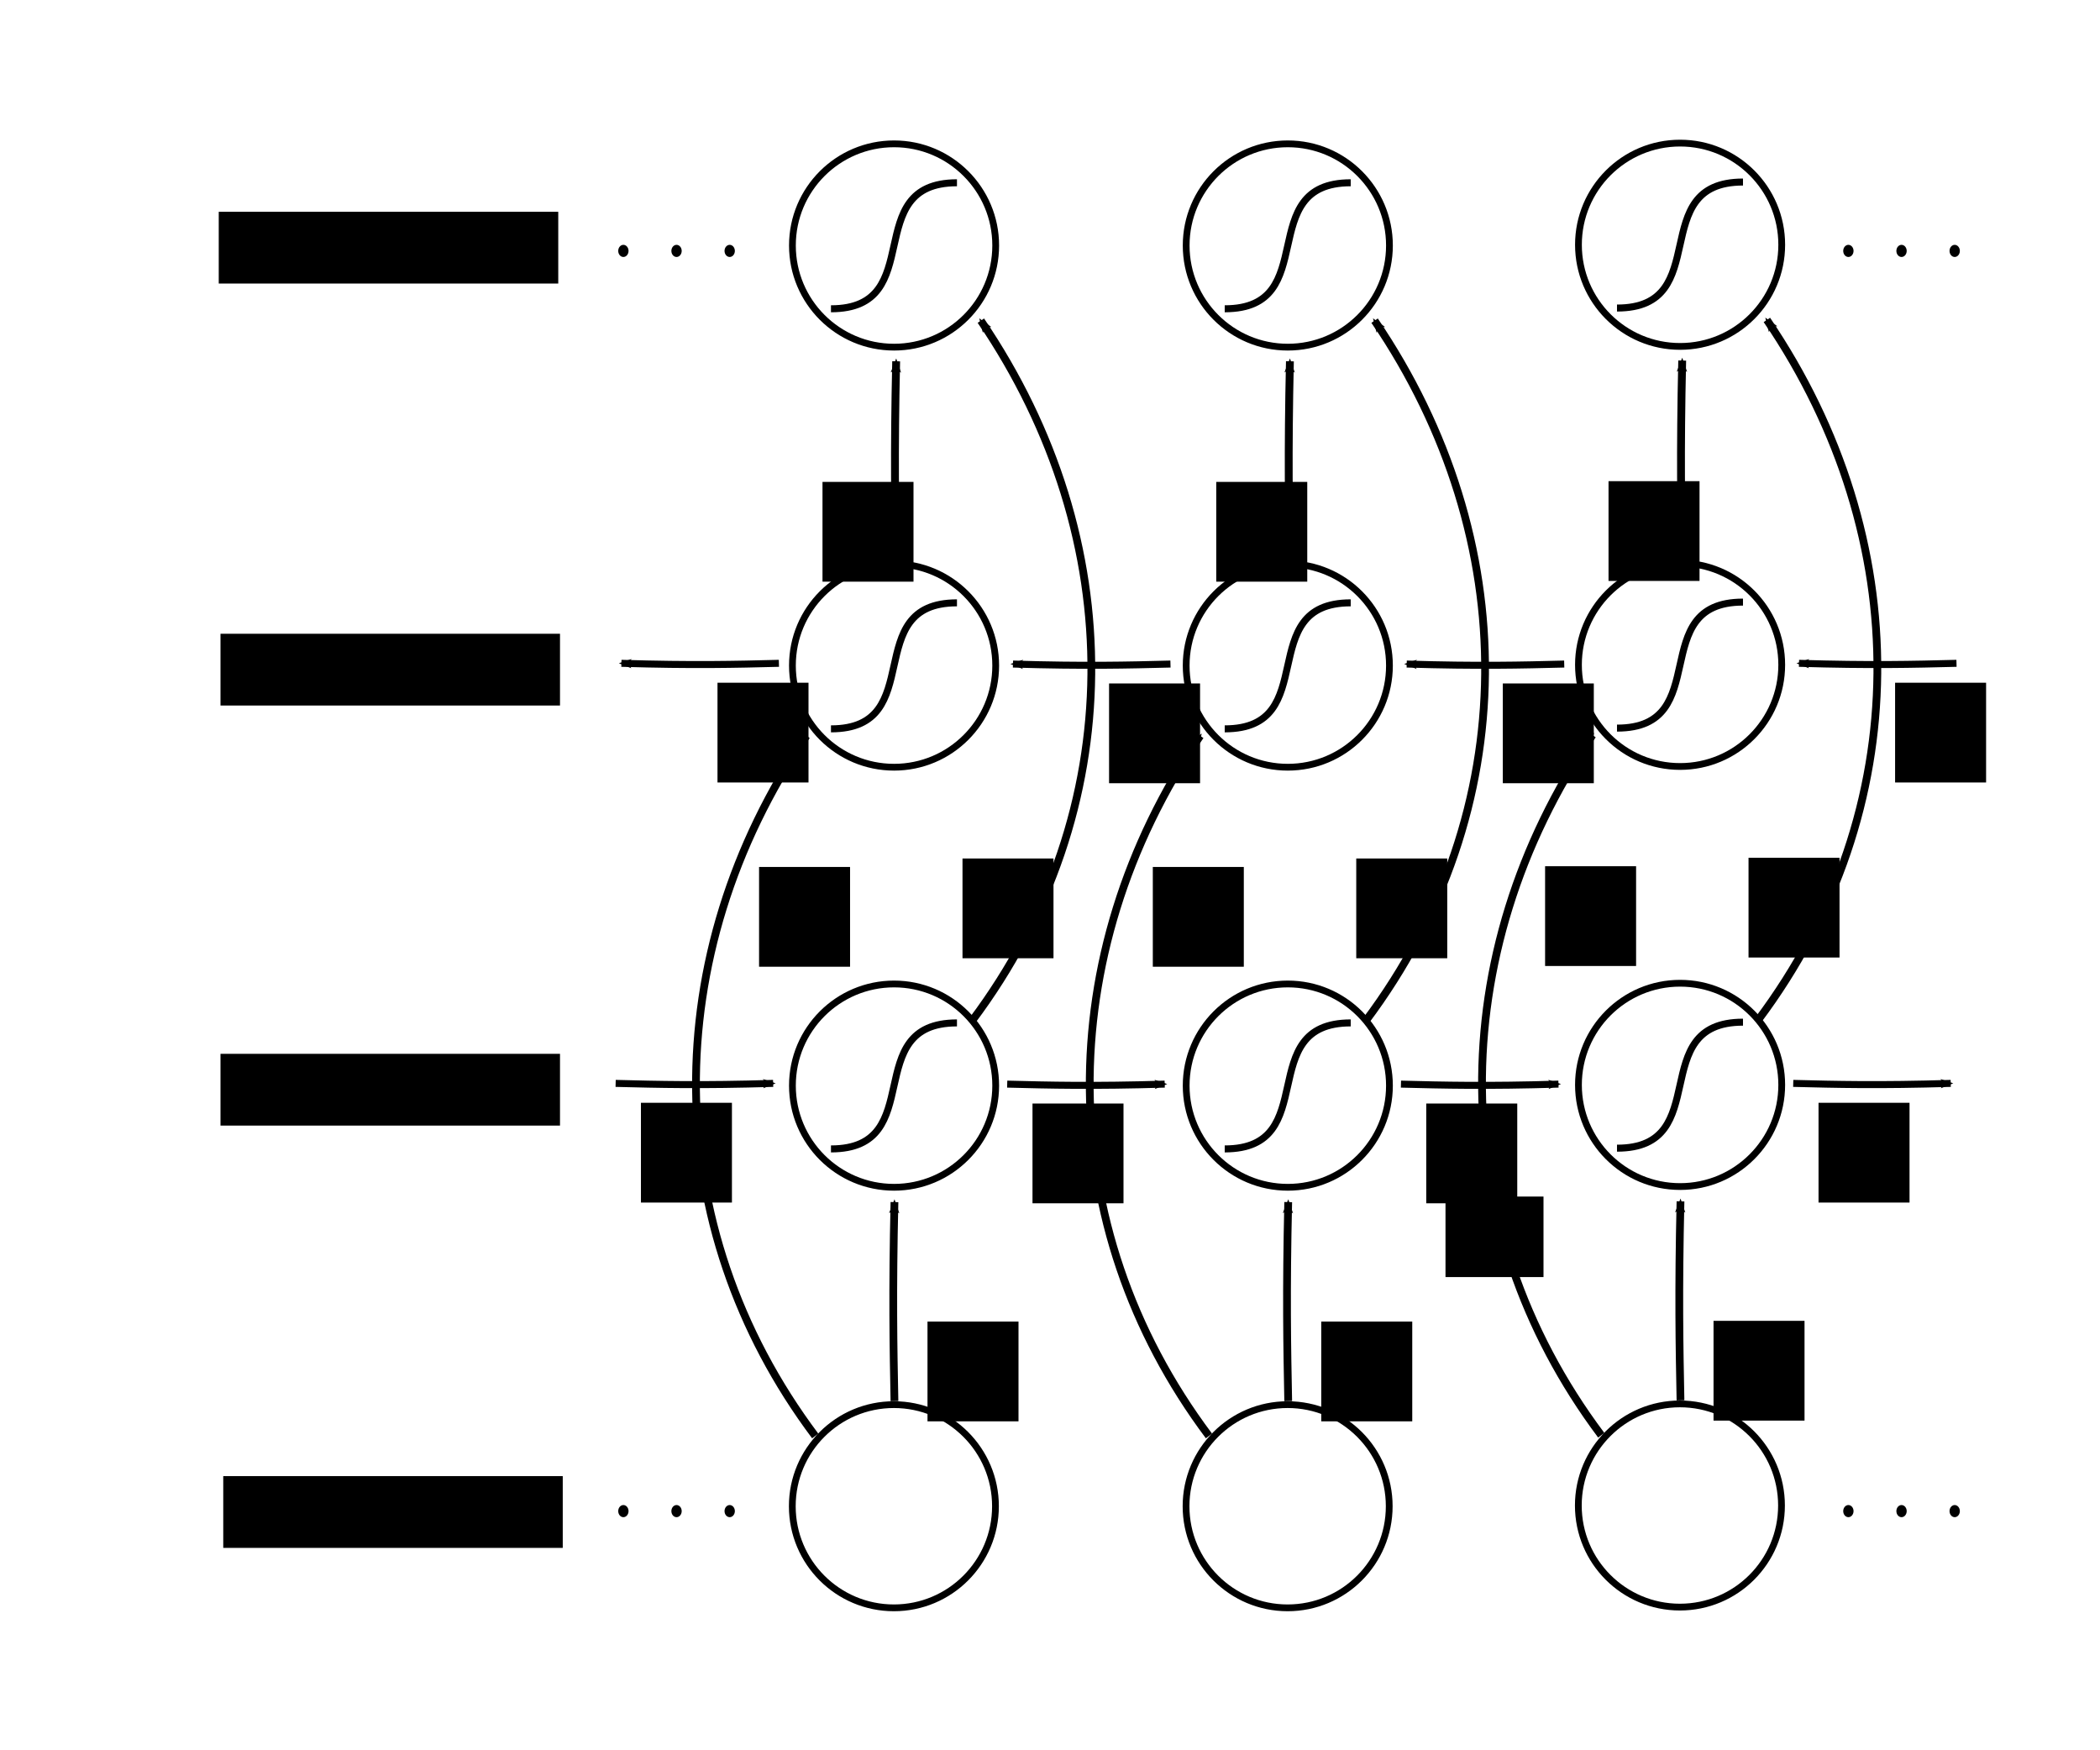 <?xml version="1.0" encoding="UTF-8" standalone="no"?>
<!-- Created with Inkscape (http://www.inkscape.org/) -->

<svg
   xmlns:dc="http://purl.org/dc/elements/1.1/"
   xmlns:cc="http://creativecommons.org/ns#"
   xmlns:rdf="http://www.w3.org/1999/02/22-rdf-syntax-ns#"
   xmlns:svg="http://www.w3.org/2000/svg"
   xmlns="http://www.w3.org/2000/svg"
   xmlns:sodipodi="http://sodipodi.sourceforge.net/DTD/sodipodi-0.dtd"
   xmlns:inkscape="http://www.inkscape.org/namespaces/inkscape"
   width="1200"
   height="1000"
   id="svg8490"
   version="1.1"
   inkscape:version="0.48.4 r9939"
   sodipodi:docname="brnn.svg">
  <defs
     id="defs8492">
    <marker
       style="overflow:visible"
       id="Arrow2Mend"
       refX="0"
       refY="0"
       orient="auto"
       inkscape:stockid="Arrow2Mend">
      <path
         inkscape:connector-curvature="0"
         transform="scale(-0.6,-0.6)"
         d="M 8.719,4.034 -2.207,0.016 8.719,-4.002 c -1.745,2.372 -1.735,5.617 -6e-7,8.035 z"
         style="fill-rule:evenodd;stroke-width:0.625;stroke-linejoin:round"
         id="path4355" />
    </marker>
    <marker
       style="overflow:visible"
       id="Arrow2Mend-2"
       refX="0"
       refY="0"
       orient="auto"
       inkscape:stockid="Arrow2Mend">
      <path
         inkscape:connector-curvature="0"
         transform="scale(-0.6,-0.6)"
         d="M 8.719,4.034 -2.207,0.016 8.719,-4.002 c -1.745,2.372 -1.735,5.617 -6e-7,8.035 z"
         style="fill-rule:evenodd;stroke-width:0.625;stroke-linejoin:round"
         id="path4355-5" />
    </marker>
    <marker
       style="overflow:visible"
       id="Arrow1Mstart"
       refX="0"
       refY="0"
       orient="auto"
       inkscape:stockid="Arrow1Mstart">
      <path
         inkscape:connector-curvature="0"
         transform="matrix(0.4,0,0,0.4,4,0)"
         style="fill-rule:evenodd;stroke:#000000;stroke-width:1pt"
         d="M 0,0 5,-5 -12.5,0 5,5 0,0 z"
         id="path4334" />
    </marker>
    <marker
       style="overflow:visible"
       id="Arrow2Mend-9"
       refX="0"
       refY="0"
       orient="auto"
       inkscape:stockid="Arrow2Mend">
      <path
         inkscape:connector-curvature="0"
         transform="scale(-0.6,-0.6)"
         d="M 8.719,4.034 -2.207,0.016 8.719,-4.002 c -1.745,2.372 -1.735,5.617 -6e-7,8.035 z"
         style="fill-rule:evenodd;stroke-width:0.625;stroke-linejoin:round"
         id="path4355-0" />
    </marker>
    <marker
       style="overflow:visible"
       id="Arrow1Mstart-5"
       refX="0"
       refY="0"
       orient="auto"
       inkscape:stockid="Arrow1Mstart">
      <path
         inkscape:connector-curvature="0"
         transform="matrix(0.4,0,0,0.4,4,0)"
         style="fill-rule:evenodd;stroke:#000000;stroke-width:1pt"
         d="M 0,0 5,-5 -12.5,0 5,5 0,0 z"
         id="path4334-3" />
    </marker>
    <marker
       style="overflow:visible"
       id="Arrow2Mend-3"
       refX="0"
       refY="0"
       orient="auto"
       inkscape:stockid="Arrow2Mend">
      <path
         inkscape:connector-curvature="0"
         transform="scale(-0.6,-0.6)"
         d="M 8.719,4.034 -2.207,0.016 8.719,-4.002 c -1.745,2.372 -1.735,5.617 -6e-7,8.035 z"
         style="fill-rule:evenodd;stroke-width:0.625;stroke-linejoin:round"
         id="path4355-9" />
    </marker>
    <marker
       style="overflow:visible"
       id="Arrow2Mend-24"
       refX="0"
       refY="0"
       orient="auto"
       inkscape:stockid="Arrow2Mend">
      <path
         inkscape:connector-curvature="0"
         transform="scale(-0.6,-0.6)"
         d="M 8.719,4.034 -2.207,0.016 8.719,-4.002 c -1.745,2.372 -1.735,5.617 -6e-7,8.035 z"
         style="fill-rule:evenodd;stroke-width:0.625;stroke-linejoin:round"
         id="path4355-2" />
    </marker>
    <marker
       style="overflow:visible"
       id="Arrow2Mend-94"
       refX="0"
       refY="0"
       orient="auto"
       inkscape:stockid="Arrow2Mend">
      <path
         inkscape:connector-curvature="0"
         transform="scale(-0.6,-0.6)"
         d="M 8.719,4.034 -2.207,0.016 8.719,-4.002 c -1.745,2.372 -1.735,5.617 -6e-7,8.035 z"
         style="fill-rule:evenodd;stroke-width:0.625;stroke-linejoin:round"
         id="path4355-96" />
    </marker>
    <marker
       style="overflow:visible"
       id="Arrow2Mend-6"
       refX="0"
       refY="0"
       orient="auto"
       inkscape:stockid="Arrow2Mend">
      <path
         inkscape:connector-curvature="0"
         transform="scale(-0.6,-0.6)"
         d="M 8.719,4.034 -2.207,0.016 8.719,-4.002 c -1.745,2.372 -1.735,5.617 -6e-7,8.035 z"
         style="fill-rule:evenodd;stroke-width:0.625;stroke-linejoin:round"
         id="path4355-54" />
    </marker>
    <marker
       style="overflow:visible"
       id="Arrow2Mend-1"
       refX="0"
       refY="0"
       orient="auto"
       inkscape:stockid="Arrow2Mend">
      <path
         inkscape:connector-curvature="0"
         transform="scale(-0.6,-0.6)"
         d="M 8.719,4.034 -2.207,0.016 8.719,-4.002 c -1.745,2.372 -1.735,5.617 -6e-7,8.035 z"
         style="fill-rule:evenodd;stroke-width:0.625;stroke-linejoin:round"
         id="path4355-1" />
    </marker>
    <marker
       style="overflow:visible"
       id="Arrow2Mend-5"
       refX="0"
       refY="0"
       orient="auto"
       inkscape:stockid="Arrow2Mend">
      <path
         inkscape:connector-curvature="0"
         transform="scale(-0.6,-0.6)"
         d="M 8.719,4.034 -2.207,0.016 8.719,-4.002 c -1.745,2.372 -1.735,5.617 -6e-7,8.035 z"
         style="fill-rule:evenodd;stroke-width:0.625;stroke-linejoin:round"
         id="path4355-6" />
    </marker>
    <marker
       style="overflow:visible"
       id="Arrow2Mend-65"
       refX="0"
       refY="0"
       orient="auto"
       inkscape:stockid="Arrow2Mend">
      <path
         inkscape:connector-curvature="0"
         transform="scale(-0.6,-0.6)"
         d="M 8.719,4.034 -2.207,0.016 8.719,-4.002 c -1.745,2.372 -1.735,5.617 -6e-7,8.035 z"
         style="fill-rule:evenodd;stroke-width:0.625;stroke-linejoin:round"
         id="path4355-67" />
    </marker>
    <marker
       style="overflow:visible"
       id="Arrow2Mend-19"
       refX="0"
       refY="0"
       orient="auto"
       inkscape:stockid="Arrow2Mend">
      <path
         inkscape:connector-curvature="0"
         transform="scale(-0.6,-0.6)"
         d="M 8.719,4.034 -2.207,0.016 8.719,-4.002 c -1.745,2.372 -1.735,5.617 -6e-7,8.035 z"
         style="fill-rule:evenodd;stroke-width:0.625;stroke-linejoin:round"
         id="path4355-3" />
    </marker>
    <marker
       style="overflow:visible"
       id="Arrow2Mend-54"
       refX="0"
       refY="0"
       orient="auto"
       inkscape:stockid="Arrow2Mend">
      <path
         inkscape:connector-curvature="0"
         transform="scale(-0.6,-0.6)"
         d="M 8.719,4.034 -2.207,0.016 8.719,-4.002 c -1.745,2.372 -1.735,5.617 -6e-7,8.035 z"
         style="fill-rule:evenodd;stroke-width:0.625;stroke-linejoin:round"
         id="path4355-8" />
    </marker>
    <marker
       style="overflow:visible"
       id="Arrow2Mend-37"
       refX="0"
       refY="0"
       orient="auto"
       inkscape:stockid="Arrow2Mend">
      <path
         inkscape:connector-curvature="0"
         transform="scale(-0.6,-0.6)"
         d="M 8.719,4.034 -2.207,0.016 8.719,-4.002 c -1.745,2.372 -1.735,5.617 -6e-7,8.035 z"
         style="fill-rule:evenodd;stroke-width:0.625;stroke-linejoin:round"
         id="path4355-89" />
    </marker>
    <marker
       style="overflow:visible"
       id="Arrow2Mend-99"
       refX="0"
       refY="0"
       orient="auto"
       inkscape:stockid="Arrow2Mend">
      <path
         inkscape:connector-curvature="0"
         transform="scale(-0.6,-0.6)"
         d="M 8.719,4.034 -2.207,0.016 8.719,-4.002 c -1.745,2.372 -1.735,5.617 -6e-7,8.035 z"
         style="fill-rule:evenodd;stroke-width:0.625;stroke-linejoin:round"
         id="path4355-86" />
    </marker>
    <marker
       style="overflow:visible"
       id="marker9473"
       refX="0"
       refY="0"
       orient="auto"
       inkscape:stockid="Arrow2Mend">
      <path
         inkscape:connector-curvature="0"
         transform="scale(-0.6,-0.6)"
         d="M 8.719,4.034 -2.207,0.016 8.719,-4.002 c -1.745,2.372 -1.735,5.617 -6e-7,8.035 z"
         style="fill-rule:evenodd;stroke-width:0.625;stroke-linejoin:round"
         id="path9475" />
    </marker>
    <marker
       style="overflow:visible"
       id="marker9477"
       refX="0"
       refY="0"
       orient="auto"
       inkscape:stockid="Arrow2Mend">
      <path
         inkscape:connector-curvature="0"
         transform="scale(-0.6,-0.6)"
         d="M 8.719,4.034 -2.207,0.016 8.719,-4.002 c -1.745,2.372 -1.735,5.617 -6e-7,8.035 z"
         style="fill-rule:evenodd;stroke-width:0.625;stroke-linejoin:round"
         id="path9479" />
    </marker>
    <marker
       style="overflow:visible"
       id="marker9481"
       refX="0"
       refY="0"
       orient="auto"
       inkscape:stockid="Arrow2Mend">
      <path
         inkscape:connector-curvature="0"
         transform="scale(-0.6,-0.6)"
         d="M 8.719,4.034 -2.207,0.016 8.719,-4.002 c -1.745,2.372 -1.735,5.617 -6e-7,8.035 z"
         style="fill-rule:evenodd;stroke-width:0.625;stroke-linejoin:round"
         id="path9483" />
    </marker>
    <marker
       style="overflow:visible"
       id="marker9485"
       refX="0"
       refY="0"
       orient="auto"
       inkscape:stockid="Arrow2Mend">
      <path
         inkscape:connector-curvature="0"
         transform="scale(-0.6,-0.6)"
         d="M 8.719,4.034 -2.207,0.016 8.719,-4.002 c -1.745,2.372 -1.735,5.617 -6e-7,8.035 z"
         style="fill-rule:evenodd;stroke-width:0.625;stroke-linejoin:round"
         id="path9487" />
    </marker>
    <marker
       style="overflow:visible"
       id="marker9489"
       refX="0"
       refY="0"
       orient="auto"
       inkscape:stockid="Arrow2Mend">
      <path
         inkscape:connector-curvature="0"
         transform="scale(-0.6,-0.6)"
         d="M 8.719,4.034 -2.207,0.016 8.719,-4.002 c -1.745,2.372 -1.735,5.617 -6e-7,8.035 z"
         style="fill-rule:evenodd;stroke-width:0.625;stroke-linejoin:round"
         id="path9491" />
    </marker>
    <marker
       style="overflow:visible"
       id="Arrow2Mend-8"
       refX="0"
       refY="0"
       orient="auto"
       inkscape:stockid="Arrow2Mend">
      <path
         inkscape:connector-curvature="0"
         transform="scale(-0.6,-0.6)"
         d="M 8.719,4.034 -2.207,0.016 8.719,-4.002 c -1.745,2.372 -1.735,5.617 -6e-7,8.035 z"
         style="fill-rule:evenodd;stroke-width:0.625;stroke-linejoin:round"
         id="path4355-23" />
    </marker>
    <marker
       style="overflow:visible"
       id="marker9473-4"
       refX="0"
       refY="0"
       orient="auto"
       inkscape:stockid="Arrow2Mend">
      <path
         inkscape:connector-curvature="0"
         transform="scale(-0.6,-0.6)"
         d="M 8.719,4.034 -2.207,0.016 8.719,-4.002 c -1.745,2.372 -1.735,5.617 -6e-7,8.035 z"
         style="fill-rule:evenodd;stroke-width:0.625;stroke-linejoin:round"
         id="path9475-0" />
    </marker>
    <marker
       style="overflow:visible"
       id="marker9477-1"
       refX="0"
       refY="0"
       orient="auto"
       inkscape:stockid="Arrow2Mend">
      <path
         inkscape:connector-curvature="0"
         transform="scale(-0.6,-0.6)"
         d="M 8.719,4.034 -2.207,0.016 8.719,-4.002 c -1.745,2.372 -1.735,5.617 -6e-7,8.035 z"
         style="fill-rule:evenodd;stroke-width:0.625;stroke-linejoin:round"
         id="path9479-9" />
    </marker>
    <marker
       style="overflow:visible"
       id="marker9481-4"
       refX="0"
       refY="0"
       orient="auto"
       inkscape:stockid="Arrow2Mend">
      <path
         inkscape:connector-curvature="0"
         transform="scale(-0.6,-0.6)"
         d="M 8.719,4.034 -2.207,0.016 8.719,-4.002 c -1.745,2.372 -1.735,5.617 -6e-7,8.035 z"
         style="fill-rule:evenodd;stroke-width:0.625;stroke-linejoin:round"
         id="path9483-4" />
    </marker>
    <marker
       style="overflow:visible"
       id="marker9485-8"
       refX="0"
       refY="0"
       orient="auto"
       inkscape:stockid="Arrow2Mend">
      <path
         inkscape:connector-curvature="0"
         transform="scale(-0.6,-0.6)"
         d="M 8.719,4.034 -2.207,0.016 8.719,-4.002 c -1.745,2.372 -1.735,5.617 -6e-7,8.035 z"
         style="fill-rule:evenodd;stroke-width:0.625;stroke-linejoin:round"
         id="path9487-5" />
    </marker>
    <marker
       style="overflow:visible"
       id="marker9489-5"
       refX="0"
       refY="0"
       orient="auto"
       inkscape:stockid="Arrow2Mend">
      <path
         inkscape:connector-curvature="0"
         transform="scale(-0.6,-0.6)"
         d="M 8.719,4.034 -2.207,0.016 8.719,-4.002 c -1.745,2.372 -1.735,5.617 -6e-7,8.035 z"
         style="fill-rule:evenodd;stroke-width:0.625;stroke-linejoin:round"
         id="path9491-8" />
    </marker>
    <marker
       style="overflow:visible"
       id="Arrow2Mend-7"
       refX="0"
       refY="0"
       orient="auto"
       inkscape:stockid="Arrow2Mend">
      <path
         inkscape:connector-curvature="0"
         transform="scale(-0.6,-0.6)"
         d="M 8.719,4.034 -2.207,0.016 8.719,-4.002 c -1.745,2.372 -1.735,5.617 -6e-7,8.035 z"
         style="fill-rule:evenodd;stroke-width:0.625;stroke-linejoin:round"
         id="path4355-90" />
    </marker>
    <marker
       style="overflow:visible"
       id="marker9851"
       refX="0"
       refY="0"
       orient="auto"
       inkscape:stockid="Arrow2Mend">
      <path
         inkscape:connector-curvature="0"
         transform="scale(-0.6,-0.6)"
         d="M 8.719,4.034 -2.207,0.016 8.719,-4.002 c -1.745,2.372 -1.735,5.617 -6e-7,8.035 z"
         style="fill-rule:evenodd;stroke-width:0.625;stroke-linejoin:round"
         id="path9853" />
    </marker>
  </defs>
  <sodipodi:namedview
     id="base"
     pagecolor="#ffffff"
     bordercolor="#666666"
     borderopacity="1.0"
     inkscape:pageopacity="0.0"
     inkscape:pageshadow="2"
     inkscape:zoom="0.6875"
     inkscape:cx="669.73884"
     inkscape:cy="619.25009"
     inkscape:document-units="px"
     inkscape:current-layer="layer1"
     showgrid="true"
     inkscape:window-width="1280"
     inkscape:window-height="977"
     inkscape:window-x="0"
     inkscape:window-y="0"
     inkscape:window-maximized="1"
     showguides="true"
     inkscape:guide-bbox="true"
     inkscape:snap-bbox="true">
    <inkscape:grid
       type="xygrid"
       id="grid8498"
       empspacing="5"
       visible="true"
       enabled="true"
       snapvisiblegridlinesonly="true" />
    <sodipodi:guide
       orientation="1,0"
       position="1120,920"
       id="guide8653" />
    <sodipodi:guide
       orientation="1,0"
       position="80,800"
       id="guide8659" />
    <sodipodi:guide
       orientation="0,1"
       position="430,860"
       id="guide8661" />
    <sodipodi:guide
       orientation="0,1"
       position="340,80"
       id="guide8663" />
    <sodipodi:guide
       orientation="1,0"
       position="430,460"
       id="guide8665" />
    <sodipodi:guide
       orientation="0,1"
       position="130,380"
       id="guide8667" />
    <sodipodi:guide
       orientation="1,0"
       position="320,480"
       id="guide8669" />
    <sodipodi:guide
       orientation="1,0"
       position="620,460"
       id="guide8671" />
    <sodipodi:guide
       orientation="1,0"
       position="810,460"
       id="guide8673" />
    <sodipodi:guide
       orientation="0,1"
       position="260,620"
       id="guide8976" />
    <sodipodi:guide
       orientation="0,1"
       position="240,140"
       id="guide3218" />
    <sodipodi:guide
       orientation="0,1"
       position="80,920"
       id="guide3220" />
  </sodipodi:namedview>
  <g
     inkscape:label="Layer 1"
     inkscape:groupmode="layer"
     id="layer1"
     transform="translate(0,-52.362)">
    <g
       transform="matrix(6.75,0,0,6.75,-1433.704,-2843.886)"
       id="layer1-3"
       inkscape:label="Layer 1">
      <path
         d="m 7.023,5.832 c 0,0.497 -0.403,0.9 -0.9,0.9 -0.497,0 -0.9,-0.403 -0.9,-0.9 0,-0.497 0.403,-0.9 0.9,-0.9 0.497,0 0.9,0.403 0.9,0.9 z"
         sodipodi:ry="0.89999998"
         sodipodi:rx="0.89999998"
         sodipodi:cy="5.8324432"
         sodipodi:cx="6.1232572"
         id="path8426-3"
         style="fill:#000000;fill-opacity:1;stroke:#000000;stroke-width:1;stroke-miterlimit:4;stroke-opacity:1;stroke-dasharray:none"
         sodipodi:type="arc"
         transform="matrix(0.312,0,0,0.367,366.967,448.171)" />
      <path
         d="m 7.023,5.832 c 0,0.497 -0.403,0.9 -0.9,0.9 -0.497,0 -0.9,-0.403 -0.9,-0.9 0,-0.497 0.403,-0.9 0.9,-0.9 0.497,0 0.9,0.403 0.9,0.9 z"
         sodipodi:ry="0.89999998"
         sodipodi:rx="0.89999998"
         sodipodi:cy="5.8324432"
         sodipodi:cx="6.1232572"
         id="path8426-3-4"
         style="fill:#000000;fill-opacity:1;stroke:#000000;stroke-width:1;stroke-miterlimit:4;stroke-opacity:1;stroke-dasharray:none"
         sodipodi:type="arc"
         transform="matrix(0.312,0,0,0.367,371.467,448.171)" />
      <path
         d="m 7.023,5.832 c 0,0.497 -0.403,0.9 -0.9,0.9 -0.497,0 -0.9,-0.403 -0.9,-0.9 0,-0.497 0.403,-0.9 0.9,-0.9 0.497,0 0.9,0.403 0.9,0.9 z"
         sodipodi:ry="0.89999998"
         sodipodi:rx="0.89999998"
         sodipodi:cy="5.8324432"
         sodipodi:cx="6.1232572"
         id="path8426-3-7"
         style="fill:#000000;fill-opacity:1;stroke:#000000;stroke-width:1;stroke-miterlimit:4;stroke-opacity:1;stroke-dasharray:none"
         sodipodi:type="arc"
         transform="matrix(0.312,0,0,0.367,375.967,448.171)" />
    </g>
    <flowRoot
       xml:space="preserve"
       id="flowRoot9297"
       style="font-size:16px;font-style:normal;font-weight:normal;line-height:125%;letter-spacing:0px;word-spacing:0px;fill:#000000;fill-opacity:1;stroke:none;font-family:Sans"><flowRegion
         id="flowRegion9299"><rect
           id="rect9301"
           width="56"
           height="46"
           x="826"
           y="736"
           style="font-size:16px" /></flowRegion><flowPara
         id="flowPara9303" /></flowRoot>    <g
       id="g9904"
       transform="translate(150,-7.9999995e-7)">
      <g
         id="g9414">
        <g
           transform="matrix(2,0,0,2,16.147,-719.267)"
           id="layer1-7-6"
           inkscape:label="Layer 1">
          <g
             transform="matrix(2,0,0,2,-396.926,-455.815)"
             id="g6173-7">
            <path
               sodipodi:type="arc"
               style="fill:#ffffff;fill-opacity:1;stroke:#000000;stroke-width:1;stroke-miterlimit:4;stroke-opacity:1;stroke-dasharray:none"
               id="path5676-4"
               sodipodi:cx="50.03125"
               sodipodi:cy="-154.5"
               sodipodi:rx="15"
               sodipodi:ry="15"
               d="m 65.031,-154.5 c 0,8.284 -6.716,15 -15,15 -8.284,0 -15,-6.716 -15,-15 0,-8.284 6.716,-15 15,-15 8.284,0 15,6.716 15,15 z"
               transform="matrix(0.968,0,0,0.968,348.509,605.331)" />
            <path
               style="fill:none;stroke:#000000;stroke-width:1px;stroke-linecap:butt;stroke-linejoin:miter;stroke-opacity:1"
               d="m 387.926,464.815 c 14,0 4,-18 18,-18"
               id="path5678-7"
               inkscape:connector-curvature="0"
               sodipodi:nodetypes="cc" />
          </g>
        </g>
        <g
           transform="matrix(2,0,0,2,16.147,-479.267)"
           id="layer1-7-6-9"
           inkscape:label="Layer 1">
          <g
             transform="matrix(2,0,0,2,-396.926,-455.815)"
             id="g6173-7-2">
            <path
               sodipodi:type="arc"
               style="fill:#ffffff;fill-opacity:1;stroke:#000000;stroke-width:1;stroke-miterlimit:4;stroke-opacity:1;stroke-dasharray:none"
               id="path5676-4-7"
               sodipodi:cx="50.03125"
               sodipodi:cy="-154.5"
               sodipodi:rx="15"
               sodipodi:ry="15"
               d="m 65.031,-154.5 c 0,8.284 -6.716,15 -15,15 -8.284,0 -15,-6.716 -15,-15 0,-8.284 6.716,-15 15,-15 8.284,0 15,6.716 15,15 z"
               transform="matrix(0.968,0,0,0.968,348.509,605.331)" />
            <path
               style="fill:none;stroke:#000000;stroke-width:1px;stroke-linecap:butt;stroke-linejoin:miter;stroke-opacity:1"
               d="m 387.926,464.815 c 14,0 4,-18 18,-18"
               id="path5678-7-2"
               inkscape:connector-curvature="0"
               sodipodi:nodetypes="cc" />
          </g>
        </g>
        <g
           transform="matrix(2,0,0,2,16.147,-239.267)"
           id="layer1-7-6-2"
           inkscape:label="Layer 1">
          <g
             transform="matrix(2,0,0,2,-396.926,-455.815)"
             id="g6173-7-5">
            <path
               sodipodi:type="arc"
               style="fill:#ffffff;fill-opacity:1;stroke:#000000;stroke-width:1;stroke-miterlimit:4;stroke-opacity:1;stroke-dasharray:none"
               id="path5676-4-0"
               sodipodi:cx="50.03125"
               sodipodi:cy="-154.5"
               sodipodi:rx="15"
               sodipodi:ry="15"
               d="m 65.031,-154.5 c 0,8.284 -6.716,15 -15,15 -8.284,0 -15,-6.716 -15,-15 0,-8.284 6.716,-15 15,-15 8.284,0 15,6.716 15,15 z"
               transform="matrix(0.968,0,0,0.968,348.509,605.331)" />
            <path
               style="fill:none;stroke:#000000;stroke-width:1px;stroke-linecap:butt;stroke-linejoin:miter;stroke-opacity:1"
               d="m 387.926,464.815 c 14,0 4,-18 18,-18"
               id="path5678-7-5"
               inkscape:connector-curvature="0"
               sodipodi:nodetypes="cc" />
          </g>
        </g>
        <g
           transform="matrix(2,0,0,2,16.147,0.733)"
           id="layer1-8-9"
           inkscape:label="Layer 1">
          <path
             transform="matrix(1.935,0,0,1.935,300.092,754.847)"
             d="m 65.031,-154.5 c 0,8.284 -6.716,15 -15,15 -8.284,0 -15,-6.716 -15,-15 0,-8.284 6.716,-15 15,-15 8.284,0 15,6.716 15,15 z"
             sodipodi:ry="15"
             sodipodi:rx="15"
             sodipodi:cy="-154.5"
             sodipodi:cx="50.03125"
             id="path5676-1-7"
             style="fill:#ffffff;fill-opacity:1;stroke:#000000;stroke-width:1;stroke-miterlimit:4;stroke-opacity:1;stroke-dasharray:none"
             sodipodi:type="arc" />
        </g>
        <g
           transform="matrix(2,0,0,2,370.243,-486.443)"
           id="layer1-6-2"
           inkscape:label="Layer 1">
          <path
             inkscape:connector-curvature="0"
             id="path3014-3"
             d="m 298.878,458.891 c -12.192,0.312 -24.514,0.61 -45,0"
             style="fill:none;stroke:#000000;stroke-width:2;stroke-linecap:butt;stroke-linejoin:miter;stroke-miterlimit:4;stroke-opacity:1;stroke-dasharray:none;marker-mid:none;marker-end:url(#Arrow2Mend)"
             sodipodi:nodetypes="cc" />
        </g>
        <path
           inkscape:connector-curvature="0"
           id="path3014-3-4"
           d="m 874.704,671.34 c 24.383,0.624 49.028,1.219 90,0"
           style="fill:none;stroke:#000000;stroke-width:4;stroke-linecap:butt;stroke-linejoin:miter;stroke-miterlimit:4;stroke-opacity:1;stroke-dasharray:none;marker-mid:none;marker-end:url(#Arrow2Mend)"
           sodipodi:nodetypes="cc" />
        <path
           inkscape:connector-curvature="0"
           id="path3014-3-4-8"
           d="m 810.28,852.442 c -0.606,-30.804 -1.185,-61.938 0,-113.7"
           style="fill:none;stroke:#000000;stroke-width:4.432;stroke-linecap:butt;stroke-linejoin:miter;stroke-miterlimit:4;stroke-opacity:1;stroke-dasharray:none;marker-mid:none;marker-end:url(#Arrow2Mend)"
           sodipodi:nodetypes="cc" />
        <path
           inkscape:connector-curvature="0"
           id="path3014-3-4-8-3"
           d="m 811.252,375.12 c -0.605,-31.634 -1.181,-63.607 0,-116.764"
           style="fill:none;stroke:#000000;stroke-width:4.484;stroke-linecap:butt;stroke-linejoin:miter;stroke-miterlimit:4;stroke-opacity:1;stroke-dasharray:none;marker-mid:none;marker-end:url(#Arrow2Mend)"
           sodipodi:nodetypes="cc" />
        <path
           inkscape:connector-curvature="0"
           id="path3014-3-4-8-7"
           d="m 765,872.362 c -90,-120 -90,-275 -5,-400"
           style="fill:none;stroke:#000000;stroke-width:4.432;stroke-linecap:butt;stroke-linejoin:miter;stroke-miterlimit:4;stroke-opacity:1;stroke-dasharray:none;marker-mid:none;marker-end:url(#Arrow2Mend)"
           sodipodi:nodetypes="cc" />
        <path
           inkscape:connector-curvature="0"
           id="path3014-3-4-8-7-2"
           d="m 854.646,635.146 c 90,-120 90,-275 5,-400"
           style="fill:none;stroke:#000000;stroke-width:4.432;stroke-linecap:butt;stroke-linejoin:miter;stroke-miterlimit:4;stroke-opacity:1;stroke-dasharray:none;marker-mid:none;marker-end:url(#Arrow2Mend)"
           sodipodi:nodetypes="cc" />
        <flowRoot
           xml:space="preserve"
           id="flowRoot9305"
           style="font-size:16px;font-style:normal;font-weight:normal;line-height:125%;letter-spacing:0px;word-spacing:0px;fill:#000000;fill-opacity:1;stroke:none;font-family:Sans"
           transform="translate(3.16,84.007)"><flowRegion
             id="flowRegion9307"><rect
               id="rect9309"
               width="52"
               height="57"
               x="826"
               y="723"
               style="font-size:16px" /></flowRegion><flowPara
             id="flowPara9311"
             style="font-size:20px">w1</flowPara></flowRoot>        <flowRoot
           xml:space="preserve"
           id="flowRoot9305-2"
           style="font-size:16px;font-style:normal;font-weight:normal;line-height:125%;letter-spacing:0px;word-spacing:0px;fill:#000000;fill-opacity:1;stroke:none;font-family:Sans"
           transform="translate(63.16,-40.573)"><flowRegion
             id="flowRegion9307-4"><rect
               id="rect9309-9"
               width="52"
               height="57"
               x="826"
               y="723"
               style="font-size:16px" /></flowRegion><flowPara
             id="flowPara9311-1"
             style="font-size:20px">w2</flowPara></flowRoot>        <flowRoot
           xml:space="preserve"
           id="flowRoot9305-2-8"
           style="font-size:16px;font-style:normal;font-weight:normal;line-height:125%;letter-spacing:0px;word-spacing:0px;fill:#000000;fill-opacity:1;stroke:none;font-family:Sans"
           transform="translate(-93.09,-175.729)"><flowRegion
             id="flowRegion9307-4-3"><rect
               id="rect9309-9-5"
               width="52"
               height="57"
               x="826"
               y="723"
               style="font-size:16px" /></flowRegion><flowPara
             style="font-size:20px"
             id="flowPara9367">w3</flowPara></flowRoot>        <flowRoot
           xml:space="preserve"
           id="flowRoot9305-2-1"
           style="font-size:16px;font-style:normal;font-weight:normal;line-height:125%;letter-spacing:0px;word-spacing:0px;fill:#000000;fill-opacity:1;stroke:none;font-family:Sans"
           transform="translate(23.16,-180.573)"><flowRegion
             id="flowRegion9307-4-2"><rect
               id="rect9309-9-8"
               width="52"
               height="57"
               x="826"
               y="723"
               style="font-size:16px" /></flowRegion><flowPara
             style="font-size:20px"
             id="flowPara9384">w4</flowPara></flowRoot>        <flowRoot
           xml:space="preserve"
           id="flowRoot9305-2-3"
           style="font-size:16px;font-style:normal;font-weight:normal;line-height:125%;letter-spacing:0px;word-spacing:0px;fill:#000000;fill-opacity:1;stroke:none;font-family:Sans"
           transform="translate(106.91,-280.573)"><flowRegion
             id="flowRegion9307-4-6"><rect
               id="rect9309-9-6"
               width="52"
               height="57"
               x="826"
               y="723"
               style="font-size:16px" /></flowRegion><flowPara
             id="flowPara9311-1-1"
             style="font-size:20px">w5</flowPara></flowRoot>        <flowRoot
           xml:space="preserve"
           id="flowRoot9305-2-37"
           style="font-size:16px;font-style:normal;font-weight:normal;line-height:125%;letter-spacing:0px;word-spacing:0px;fill:#000000;fill-opacity:1;stroke:none;font-family:Sans"
           transform="translate(-56.84,-395.729)"><flowRegion
             id="flowRegion9307-4-24"><rect
               id="rect9309-9-3"
               width="52"
               height="57"
               x="826"
               y="723"
               style="font-size:16px" /></flowRegion><flowPara
             id="flowPara9311-1-8"
             style="font-size:20px">w6</flowPara></flowRoot>      </g>
      <g
         id="g9414-2"
         transform="translate(-224.16,0.42)">
        <g
           transform="matrix(2,0,0,2,16.147,-719.267)"
           id="layer1-7-6-5"
           inkscape:label="Layer 1">
          <g
             transform="matrix(2,0,0,2,-396.926,-455.815)"
             id="g6173-7-4">
            <path
               sodipodi:type="arc"
               style="fill:#ffffff;fill-opacity:1;stroke:#000000;stroke-width:1;stroke-miterlimit:4;stroke-opacity:1;stroke-dasharray:none"
               id="path5676-4-2"
               sodipodi:cx="50.03125"
               sodipodi:cy="-154.5"
               sodipodi:rx="15"
               sodipodi:ry="15"
               d="m 65.031,-154.5 c 0,8.284 -6.716,15 -15,15 -8.284,0 -15,-6.716 -15,-15 0,-8.284 6.716,-15 15,-15 8.284,0 15,6.716 15,15 z"
               transform="matrix(0.968,0,0,0.968,348.509,605.331)" />
            <path
               style="fill:none;stroke:#000000;stroke-width:1px;stroke-linecap:butt;stroke-linejoin:miter;stroke-opacity:1"
               d="m 387.926,464.815 c 14,0 4,-18 18,-18"
               id="path5678-7-0"
               inkscape:connector-curvature="0"
               sodipodi:nodetypes="cc" />
          </g>
        </g>
        <g
           transform="matrix(2,0,0,2,16.147,-479.267)"
           id="layer1-7-6-9-7"
           inkscape:label="Layer 1">
          <g
             transform="matrix(2,0,0,2,-396.926,-455.815)"
             id="g6173-7-2-8">
            <path
               sodipodi:type="arc"
               style="fill:#ffffff;fill-opacity:1;stroke:#000000;stroke-width:1;stroke-miterlimit:4;stroke-opacity:1;stroke-dasharray:none"
               id="path5676-4-7-9"
               sodipodi:cx="50.03125"
               sodipodi:cy="-154.5"
               sodipodi:rx="15"
               sodipodi:ry="15"
               d="m 65.031,-154.5 c 0,8.284 -6.716,15 -15,15 -8.284,0 -15,-6.716 -15,-15 0,-8.284 6.716,-15 15,-15 8.284,0 15,6.716 15,15 z"
               transform="matrix(0.968,0,0,0.968,348.509,605.331)" />
            <path
               style="fill:none;stroke:#000000;stroke-width:1px;stroke-linecap:butt;stroke-linejoin:miter;stroke-opacity:1"
               d="m 387.926,464.815 c 14,0 4,-18 18,-18"
               id="path5678-7-2-0"
               inkscape:connector-curvature="0"
               sodipodi:nodetypes="cc" />
          </g>
        </g>
        <g
           transform="matrix(2,0,0,2,16.147,-239.267)"
           id="layer1-7-6-2-7"
           inkscape:label="Layer 1">
          <g
             transform="matrix(2,0,0,2,-396.926,-455.815)"
             id="g6173-7-5-4">
            <path
               sodipodi:type="arc"
               style="fill:#ffffff;fill-opacity:1;stroke:#000000;stroke-width:1;stroke-miterlimit:4;stroke-opacity:1;stroke-dasharray:none"
               id="path5676-4-0-7"
               sodipodi:cx="50.03125"
               sodipodi:cy="-154.5"
               sodipodi:rx="15"
               sodipodi:ry="15"
               d="m 65.031,-154.5 c 0,8.284 -6.716,15 -15,15 -8.284,0 -15,-6.716 -15,-15 0,-8.284 6.716,-15 15,-15 8.284,0 15,6.716 15,15 z"
               transform="matrix(0.968,0,0,0.968,348.509,605.331)" />
            <path
               style="fill:none;stroke:#000000;stroke-width:1px;stroke-linecap:butt;stroke-linejoin:miter;stroke-opacity:1"
               d="m 387.926,464.815 c 14,0 4,-18 18,-18"
               id="path5678-7-5-8"
               inkscape:connector-curvature="0"
               sodipodi:nodetypes="cc" />
          </g>
        </g>
        <g
           transform="matrix(2,0,0,2,16.147,0.733)"
           id="layer1-8-9-7"
           inkscape:label="Layer 1">
          <path
             transform="matrix(1.935,0,0,1.935,300.092,754.847)"
             d="m 65.031,-154.5 c 0,8.284 -6.716,15 -15,15 -8.284,0 -15,-6.716 -15,-15 0,-8.284 6.716,-15 15,-15 8.284,0 15,6.716 15,15 z"
             sodipodi:ry="15"
             sodipodi:rx="15"
             sodipodi:cy="-154.5"
             sodipodi:cx="50.03125"
             id="path5676-1-7-0"
             style="fill:#ffffff;fill-opacity:1;stroke:#000000;stroke-width:1;stroke-miterlimit:4;stroke-opacity:1;stroke-dasharray:none"
             sodipodi:type="arc" />
        </g>
        <g
           transform="matrix(2,0,0,2,370.243,-486.443)"
           id="layer1-6-2-6"
           inkscape:label="Layer 1">
          <path
             inkscape:connector-curvature="0"
             id="path3014-3-8"
             d="m 298.878,458.891 c -12.192,0.312 -24.514,0.61 -45,0"
             style="fill:none;stroke:#000000;stroke-width:2;stroke-linecap:butt;stroke-linejoin:miter;stroke-miterlimit:4;stroke-opacity:1;stroke-dasharray:none;marker-mid:none;marker-end:url(#Arrow2Mend)"
             sodipodi:nodetypes="cc" />
        </g>
        <path
           inkscape:connector-curvature="0"
           id="path3014-3-4-5"
           d="m 874.704,671.34 c 24.383,0.624 49.028,1.219 90,0"
           style="fill:none;stroke:#000000;stroke-width:4;stroke-linecap:butt;stroke-linejoin:miter;stroke-miterlimit:4;stroke-opacity:1;stroke-dasharray:none;marker-mid:none;marker-end:url(#Arrow2Mend)"
           sodipodi:nodetypes="cc" />
        <path
           inkscape:connector-curvature="0"
           id="path3014-3-4-8-2"
           d="m 810.28,852.442 c -0.606,-30.804 -1.185,-61.938 0,-113.7"
           style="fill:none;stroke:#000000;stroke-width:4.432;stroke-linecap:butt;stroke-linejoin:miter;stroke-miterlimit:4;stroke-opacity:1;stroke-dasharray:none;marker-mid:none;marker-end:url(#Arrow2Mend)"
           sodipodi:nodetypes="cc" />
        <path
           inkscape:connector-curvature="0"
           id="path3014-3-4-8-3-6"
           d="m 811.252,375.12 c -0.605,-31.634 -1.181,-63.607 0,-116.764"
           style="fill:none;stroke:#000000;stroke-width:4.484;stroke-linecap:butt;stroke-linejoin:miter;stroke-miterlimit:4;stroke-opacity:1;stroke-dasharray:none;marker-mid:none;marker-end:url(#Arrow2Mend)"
           sodipodi:nodetypes="cc" />
        <path
           inkscape:connector-curvature="0"
           id="path3014-3-4-8-7-8"
           d="m 765,872.362 c -90,-120 -90,-275 -5,-400"
           style="fill:none;stroke:#000000;stroke-width:4.432;stroke-linecap:butt;stroke-linejoin:miter;stroke-miterlimit:4;stroke-opacity:1;stroke-dasharray:none;marker-mid:none;marker-end:url(#Arrow2Mend)"
           sodipodi:nodetypes="cc" />
        <path
           inkscape:connector-curvature="0"
           id="path3014-3-4-8-7-2-7"
           d="m 854.646,635.146 c 90,-120 90,-275 5,-400"
           style="fill:none;stroke:#000000;stroke-width:4.432;stroke-linecap:butt;stroke-linejoin:miter;stroke-miterlimit:4;stroke-opacity:1;stroke-dasharray:none;marker-mid:none;marker-end:url(#Arrow2Mend)"
           sodipodi:nodetypes="cc" />
        <flowRoot
           xml:space="preserve"
           id="flowRoot9305-3"
           style="font-size:16px;font-style:normal;font-weight:normal;line-height:125%;letter-spacing:0px;word-spacing:0px;fill:#000000;fill-opacity:1;stroke:none;font-family:Sans"
           transform="translate(3.16,84.007)"><flowRegion
             id="flowRegion9307-2"><rect
               id="rect9309-1"
               width="52"
               height="57"
               x="826"
               y="723"
               style="font-size:16px" /></flowRegion><flowPara
             id="flowPara9311-8"
             style="font-size:20px">w1</flowPara></flowRoot>        <flowRoot
           xml:space="preserve"
           id="flowRoot9305-2-0"
           style="font-size:16px;font-style:normal;font-weight:normal;line-height:125%;letter-spacing:0px;word-spacing:0px;fill:#000000;fill-opacity:1;stroke:none;font-family:Sans"
           transform="translate(63.16,-40.573)"><flowRegion
             id="flowRegion9307-4-1"><rect
               id="rect9309-9-88"
               width="52"
               height="57"
               x="826"
               y="723"
               style="font-size:16px" /></flowRegion><flowPara
             id="flowPara9311-1-7"
             style="font-size:20px">w2</flowPara></flowRoot>        <flowRoot
           xml:space="preserve"
           id="flowRoot9305-2-8-0"
           style="font-size:16px;font-style:normal;font-weight:normal;line-height:125%;letter-spacing:0px;word-spacing:0px;fill:#000000;fill-opacity:1;stroke:none;font-family:Sans"
           transform="translate(-93.09,-175.729)"><flowRegion
             id="flowRegion9307-4-3-6"><rect
               id="rect9309-9-5-4"
               width="52"
               height="57"
               x="826"
               y="723"
               style="font-size:16px" /></flowRegion><flowPara
             style="font-size:20px"
             id="flowPara9367-4">w3</flowPara></flowRoot>        <flowRoot
           xml:space="preserve"
           id="flowRoot9305-2-1-6"
           style="font-size:16px;font-style:normal;font-weight:normal;line-height:125%;letter-spacing:0px;word-spacing:0px;fill:#000000;fill-opacity:1;stroke:none;font-family:Sans"
           transform="translate(23.16,-180.573)"><flowRegion
             id="flowRegion9307-4-2-1"><rect
               id="rect9309-9-8-5"
               width="52"
               height="57"
               x="826"
               y="723"
               style="font-size:16px" /></flowRegion><flowPara
             style="font-size:20px"
             id="flowPara9384-7">w4</flowPara></flowRoot>        <flowRoot
           xml:space="preserve"
           id="flowRoot9305-2-3-3"
           style="font-size:16px;font-style:normal;font-weight:normal;line-height:125%;letter-spacing:0px;word-spacing:0px;fill:#000000;fill-opacity:1;stroke:none;font-family:Sans"
           transform="translate(106.91,-280.573)"><flowRegion
             id="flowRegion9307-4-6-4"><rect
               id="rect9309-9-6-1"
               width="52"
               height="57"
               x="826"
               y="723"
               style="font-size:16px" /></flowRegion><flowPara
             id="flowPara9311-1-1-3"
             style="font-size:20px">w5</flowPara></flowRoot>        <flowRoot
           xml:space="preserve"
           id="flowRoot9305-2-37-2"
           style="font-size:16px;font-style:normal;font-weight:normal;line-height:125%;letter-spacing:0px;word-spacing:0px;fill:#000000;fill-opacity:1;stroke:none;font-family:Sans"
           transform="translate(-56.84,-395.729)"><flowRegion
             id="flowRegion9307-4-24-8"><rect
               id="rect9309-9-3-5"
               width="52"
               height="57"
               x="826"
               y="723"
               style="font-size:16px" /></flowRegion><flowPara
             id="flowPara9311-1-8-1"
             style="font-size:20px">w6</flowPara></flowRoot>      </g>
      <g
         inkscape:label="Layer 1"
         id="layer1-7-6-3"
         transform="matrix(2,0,0,2,-433.013,-718.847)">
        <g
           id="g6173-7-0"
           transform="matrix(2,0,0,2,-396.926,-455.815)">
          <path
             transform="matrix(0.968,0,0,0.968,348.509,605.331)"
             d="m 65.031,-154.5 c 0,8.284 -6.716,15 -15,15 -8.284,0 -15,-6.716 -15,-15 0,-8.284 6.716,-15 15,-15 8.284,0 15,6.716 15,15 z"
             sodipodi:ry="15"
             sodipodi:rx="15"
             sodipodi:cy="-154.5"
             sodipodi:cx="50.03125"
             id="path5676-4-1"
             style="fill:#ffffff;fill-opacity:1;stroke:#000000;stroke-width:1;stroke-miterlimit:4;stroke-opacity:1;stroke-dasharray:none"
             sodipodi:type="arc" />
          <path
             sodipodi:nodetypes="cc"
             inkscape:connector-curvature="0"
             id="path5678-7-7"
             d="m 387.926,464.815 c 14,0 4,-18 18,-18"
             style="fill:none;stroke:#000000;stroke-width:1px;stroke-linecap:butt;stroke-linejoin:miter;stroke-opacity:1" />
        </g>
      </g>
      <g
         inkscape:label="Layer 1"
         id="layer1-7-6-9-5"
         transform="matrix(2,0,0,2,-433.013,-478.847)">
        <g
           id="g6173-7-2-7"
           transform="matrix(2,0,0,2,-396.926,-455.815)">
          <path
             transform="matrix(0.968,0,0,0.968,348.509,605.331)"
             d="m 65.031,-154.5 c 0,8.284 -6.716,15 -15,15 -8.284,0 -15,-6.716 -15,-15 0,-8.284 6.716,-15 15,-15 8.284,0 15,6.716 15,15 z"
             sodipodi:ry="15"
             sodipodi:rx="15"
             sodipodi:cy="-154.5"
             sodipodi:cx="50.03125"
             id="path5676-4-7-0"
             style="fill:#ffffff;fill-opacity:1;stroke:#000000;stroke-width:1;stroke-miterlimit:4;stroke-opacity:1;stroke-dasharray:none"
             sodipodi:type="arc" />
          <path
             sodipodi:nodetypes="cc"
             inkscape:connector-curvature="0"
             id="path5678-7-2-2"
             d="m 387.926,464.815 c 14,0 4,-18 18,-18"
             style="fill:none;stroke:#000000;stroke-width:1px;stroke-linecap:butt;stroke-linejoin:miter;stroke-opacity:1" />
        </g>
      </g>
      <g
         inkscape:label="Layer 1"
         id="layer1-7-6-2-4"
         transform="matrix(2,0,0,2,-433.013,-238.847)">
        <g
           id="g6173-7-5-5"
           transform="matrix(2,0,0,2,-396.926,-455.815)">
          <path
             transform="matrix(0.968,0,0,0.968,348.509,605.331)"
             d="m 65.031,-154.5 c 0,8.284 -6.716,15 -15,15 -8.284,0 -15,-6.716 -15,-15 0,-8.284 6.716,-15 15,-15 8.284,0 15,6.716 15,15 z"
             sodipodi:ry="15"
             sodipodi:rx="15"
             sodipodi:cy="-154.5"
             sodipodi:cx="50.03125"
             id="path5676-4-0-6"
             style="fill:#ffffff;fill-opacity:1;stroke:#000000;stroke-width:1;stroke-miterlimit:4;stroke-opacity:1;stroke-dasharray:none"
             sodipodi:type="arc" />
          <path
             sodipodi:nodetypes="cc"
             inkscape:connector-curvature="0"
             id="path5678-7-5-7"
             d="m 387.926,464.815 c 14,0 4,-18 18,-18"
             style="fill:none;stroke:#000000;stroke-width:1px;stroke-linecap:butt;stroke-linejoin:miter;stroke-opacity:1" />
        </g>
      </g>
      <g
         inkscape:label="Layer 1"
         id="layer1-8-9-0"
         transform="matrix(2,0,0,2,-433.013,1.153)">
        <path
           sodipodi:type="arc"
           style="fill:#ffffff;fill-opacity:1;stroke:#000000;stroke-width:1;stroke-miterlimit:4;stroke-opacity:1;stroke-dasharray:none"
           id="path5676-1-7-05"
           sodipodi:cx="50.03125"
           sodipodi:cy="-154.5"
           sodipodi:rx="15"
           sodipodi:ry="15"
           d="m 65.031,-154.5 c 0,8.284 -6.716,15 -15,15 -8.284,0 -15,-6.716 -15,-15 0,-8.284 6.716,-15 15,-15 8.284,0 15,6.716 15,15 z"
           transform="matrix(1.935,0,0,1.935,300.092,754.847)" />
      </g>
      <path
         sodipodi:nodetypes="cc"
         style="fill:none;stroke:#000000;stroke-width:4.432;stroke-linecap:butt;stroke-linejoin:miter;stroke-miterlimit:4;stroke-opacity:1;stroke-dasharray:none;marker-mid:none;marker-end:url(#Arrow2Mend)"
         d="m 361.12,852.862 c -0.606,-30.804 -1.185,-61.938 0,-113.7"
         id="path3014-3-4-8-79"
         inkscape:connector-curvature="0" />
      <path
         sodipodi:nodetypes="cc"
         style="fill:none;stroke:#000000;stroke-width:4.484;stroke-linecap:butt;stroke-linejoin:miter;stroke-miterlimit:4;stroke-opacity:1;stroke-dasharray:none;marker-mid:none;marker-end:url(#Arrow2Mend)"
         d="m 362.092,375.54 c -0.605,-31.634 -1.181,-63.607 0,-116.764"
         id="path3014-3-4-8-3-1"
         inkscape:connector-curvature="0" />
      <path
         sodipodi:nodetypes="cc"
         style="fill:none;stroke:#000000;stroke-width:4.432;stroke-linecap:butt;stroke-linejoin:miter;stroke-miterlimit:4;stroke-opacity:1;stroke-dasharray:none;marker-mid:none;marker-end:url(#Arrow2Mend)"
         d="m 315.84,872.782 c -90,-120 -90,-275 -5,-400"
         id="path3014-3-4-8-7-0"
         inkscape:connector-curvature="0" />
      <path
         sodipodi:nodetypes="cc"
         style="fill:none;stroke:#000000;stroke-width:4.432;stroke-linecap:butt;stroke-linejoin:miter;stroke-miterlimit:4;stroke-opacity:1;stroke-dasharray:none;marker-mid:none;marker-end:url(#Arrow2Mend)"
         d="m 405.485,635.566 c 90,-120 90,-275 5,-400"
         id="path3014-3-4-8-7-2-1"
         inkscape:connector-curvature="0" />
      <flowRoot
         transform="translate(-446,84.427)"
         style="font-size:16px;font-style:normal;font-weight:normal;line-height:125%;letter-spacing:0px;word-spacing:0px;fill:#000000;fill-opacity:1;stroke:none;font-family:Sans"
         id="flowRoot9305-6"
         xml:space="preserve"><flowRegion
           id="flowRegion9307-41"><rect
             style="font-size:16px"
             y="723"
             x="826"
             height="57"
             width="52"
             id="rect9309-10" /></flowRegion><flowPara
           style="font-size:20px"
           id="flowPara9311-9">w1</flowPara></flowRoot>      <flowRoot
         transform="translate(-542.25,-175.309)"
         style="font-size:16px;font-style:normal;font-weight:normal;line-height:125%;letter-spacing:0px;word-spacing:0px;fill:#000000;fill-opacity:1;stroke:none;font-family:Sans"
         id="flowRoot9305-2-8-6"
         xml:space="preserve"><flowRegion
           id="flowRegion9307-4-3-7"><rect
             style="font-size:16px"
             y="723"
             x="826"
             height="57"
             width="52"
             id="rect9309-9-5-6" /></flowRegion><flowPara
           id="flowPara9367-8"
           style="font-size:20px">w3</flowPara></flowRoot>      <flowRoot
         transform="translate(-426,-180.153)"
         style="font-size:16px;font-style:normal;font-weight:normal;line-height:125%;letter-spacing:0px;word-spacing:0px;fill:#000000;fill-opacity:1;stroke:none;font-family:Sans"
         id="flowRoot9305-2-1-4"
         xml:space="preserve"><flowRegion
           id="flowRegion9307-4-2-16"><rect
             style="font-size:16px"
             y="723"
             x="826"
             height="57"
             width="52"
             id="rect9309-9-8-1" /></flowRegion><flowPara
           id="flowPara9384-4"
           style="font-size:20px">w4</flowPara></flowRoot>      <g
         id="g9826">
        <g
           transform="matrix(2,0,0,2,-78.917,-486.023)"
           id="layer1-6-2-5"
           inkscape:label="Layer 1">
          <path
             inkscape:connector-curvature="0"
             id="path3014-3-1"
             d="m 298.878,458.891 c -12.192,0.312 -24.514,0.61 -45,0"
             style="fill:none;stroke:#000000;stroke-width:2;stroke-linecap:butt;stroke-linejoin:miter;stroke-miterlimit:4;stroke-opacity:1;stroke-dasharray:none;marker-mid:none;marker-end:url(#Arrow2Mend)"
             sodipodi:nodetypes="cc" />
        </g>
        <path
           inkscape:connector-curvature="0"
           id="path3014-3-4-59"
           d="m 425.544,671.76 c 24.383,0.624 49.028,1.219 90,0"
           style="fill:none;stroke:#000000;stroke-width:4;stroke-linecap:butt;stroke-linejoin:miter;stroke-miterlimit:4;stroke-opacity:1;stroke-dasharray:none;marker-mid:none;marker-end:url(#Arrow2Mend)"
           sodipodi:nodetypes="cc" />
        <flowRoot
           xml:space="preserve"
           id="flowRoot9305-2-6"
           style="font-size:16px;font-style:normal;font-weight:normal;line-height:125%;letter-spacing:0px;word-spacing:0px;fill:#000000;fill-opacity:1;stroke:none;font-family:Sans"
           transform="translate(-386,-40.153)"><flowRegion
             id="flowRegion9307-4-5"><rect
               id="rect9309-9-9"
               width="52"
               height="57"
               x="826"
               y="723"
               style="font-size:16px" /></flowRegion><flowPara
             id="flowPara9311-1-84"
             style="font-size:20px">w2</flowPara></flowRoot>        <flowRoot
           xml:space="preserve"
           id="flowRoot9305-2-3-7"
           style="font-size:16px;font-style:normal;font-weight:normal;line-height:125%;letter-spacing:0px;word-spacing:0px;fill:#000000;fill-opacity:1;stroke:none;font-family:Sans"
           transform="translate(-342.25,-280.153)"><flowRegion
             id="flowRegion9307-4-6-9"><rect
               id="rect9309-9-6-18"
               width="52"
               height="57"
               x="826"
               y="723"
               style="font-size:16px" /></flowRegion><flowPara
             id="flowPara9311-1-1-4"
             style="font-size:20px">w5</flowPara></flowRoot>      </g>
      <flowRoot
         transform="translate(-506,-395.309)"
         style="font-size:16px;font-style:normal;font-weight:normal;line-height:125%;letter-spacing:0px;word-spacing:0px;fill:#000000;fill-opacity:1;stroke:none;font-family:Sans"
         id="flowRoot9305-2-37-1"
         xml:space="preserve"><flowRegion
           id="flowRegion9307-4-24-7"><rect
             style="font-size:16px"
             y="723"
             x="826"
             height="57"
             width="52"
             id="rect9309-9-3-6" /></flowRegion><flowPara
           style="font-size:20px"
           id="flowPara9311-1-8-2">w6</flowPara></flowRoot>      <g
         id="g9826-2"
         transform="translate(-223.75,-0.42)">
        <g
           transform="matrix(2,0,0,2,-78.917,-486.023)"
           id="layer1-6-2-5-0"
           inkscape:label="Layer 1">
          <path
             inkscape:connector-curvature="0"
             id="path3014-3-1-3"
             d="m 298.878,458.891 c -12.192,0.312 -24.514,0.61 -45,0"
             style="fill:none;stroke:#000000;stroke-width:2;stroke-linecap:butt;stroke-linejoin:miter;stroke-miterlimit:4;stroke-opacity:1;stroke-dasharray:none;marker-mid:none;marker-end:url(#Arrow2Mend)"
             sodipodi:nodetypes="cc" />
        </g>
        <path
           inkscape:connector-curvature="0"
           id="path3014-3-4-59-2"
           d="m 425.544,671.76 c 24.383,0.624 49.028,1.219 90,0"
           style="fill:none;stroke:#000000;stroke-width:4;stroke-linecap:butt;stroke-linejoin:miter;stroke-miterlimit:4;stroke-opacity:1;stroke-dasharray:none;marker-mid:none;marker-end:url(#Arrow2Mend)"
           sodipodi:nodetypes="cc" />
        <flowRoot
           xml:space="preserve"
           id="flowRoot9305-2-6-1"
           style="font-size:16px;font-style:normal;font-weight:normal;line-height:125%;letter-spacing:0px;word-spacing:0px;fill:#000000;fill-opacity:1;stroke:none;font-family:Sans"
           transform="translate(-386,-40.153)"><flowRegion
             id="flowRegion9307-4-5-0"><rect
               id="rect9309-9-9-9"
               width="52"
               height="57"
               x="826"
               y="723"
               style="font-size:16px" /></flowRegion><flowPara
             id="flowPara9311-1-84-0"
             style="font-size:20px">w2</flowPara></flowRoot>        <flowRoot
           xml:space="preserve"
           id="flowRoot9305-2-3-7-0"
           style="font-size:16px;font-style:normal;font-weight:normal;line-height:125%;letter-spacing:0px;word-spacing:0px;fill:#000000;fill-opacity:1;stroke:none;font-family:Sans"
           transform="translate(-342.25,-280.153)"><flowRegion
             id="flowRegion9307-4-6-9-3"><rect
               id="rect9309-9-6-18-9"
               width="52"
               height="57"
               x="826"
               y="723"
               style="font-size:16px" /></flowRegion><flowPara
             id="flowPara9311-1-1-4-9"
             style="font-size:20px">w5</flowPara></flowRoot>      </g>
    </g>
    <flowRoot
       xml:space="preserve"
       id="flowRoot3222"
       style="font-size:28px;font-style:normal;font-weight:normal;text-align:end;line-height:125%;letter-spacing:0px;word-spacing:0px;text-anchor:end;fill:#000000;fill-opacity:1;stroke:none;font-family:Sans"
       transform="translate(0,52.362)"><flowRegion
         id="flowRegion3224"><rect
           id="rect3226"
           width="194"
           height="41"
           x="125"
           y="121"
           style="font-size:28px;text-align:end;text-anchor:end" /></flowRegion><flowPara
         id="flowPara3228">izlazni sloj</flowPara></flowRoot>    <flowRoot
       transform="translate(1,293.453)"
       xml:space="preserve"
       id="flowRoot3222-5"
       style="font-size:28px;font-style:normal;font-weight:normal;text-align:end;line-height:125%;letter-spacing:0px;word-spacing:0px;text-anchor:end;fill:#000000;fill-opacity:1;stroke:none;font-family:Sans"><flowRegion
         id="flowRegion3224-7"><rect
           id="rect3226-1"
           width="194"
           height="41"
           x="125"
           y="121"
           style="font-size:28px;text-align:end;text-anchor:end" /></flowRegion><flowPara
         id="flowPara3228-2">sloj unazad</flowPara></flowRoot>    <flowRoot
       transform="translate(1,533.453)"
       xml:space="preserve"
       id="flowRoot3222-5-3"
       style="font-size:28px;font-style:normal;font-weight:normal;text-align:end;line-height:125%;letter-spacing:0px;word-spacing:0px;text-anchor:end;fill:#000000;fill-opacity:1;stroke:none;font-family:Sans"><flowRegion
         id="flowRegion3224-7-8"><rect
           id="rect3226-1-2"
           width="194"
           height="41"
           x="125"
           y="121"
           style="font-size:28px;text-align:end;text-anchor:end" /></flowRegion><flowPara
         id="flowPara3228-2-3">sloj unaprijed</flowPara></flowRoot>    <flowRoot
       transform="translate(2.572,774.727)"
       xml:space="preserve"
       id="flowRoot3222-5-2"
       style="font-size:28px;font-style:normal;font-weight:normal;text-align:end;line-height:125%;letter-spacing:0px;word-spacing:0px;text-anchor:end;fill:#000000;fill-opacity:1;stroke:none;font-family:Sans"><flowRegion
         id="flowRegion3224-7-9"><rect
           id="rect3226-1-9"
           width="194"
           height="41"
           x="125"
           y="121"
           style="font-size:28px;text-align:end;text-anchor:end" /></flowRegion><flowPara
         id="flowPara3228-2-8">ulazni sloj</flowPara></flowRoot>    <g
       transform="matrix(6.75,0,0,6.75,-1433.704,-2123.886)"
       id="layer1-3-3"
       inkscape:label="Layer 1">
      <path
         d="m 7.023,5.832 c 0,0.497 -0.403,0.9 -0.9,0.9 -0.497,0 -0.9,-0.403 -0.9,-0.9 0,-0.497 0.403,-0.9 0.9,-0.9 0.497,0 0.9,0.403 0.9,0.9 z"
         sodipodi:ry="0.89999998"
         sodipodi:rx="0.89999998"
         sodipodi:cy="5.8324432"
         sodipodi:cx="6.1232572"
         id="path8426-3-9"
         style="fill:#000000;fill-opacity:1;stroke:#000000;stroke-width:1;stroke-miterlimit:4;stroke-opacity:1;stroke-dasharray:none"
         sodipodi:type="arc"
         transform="matrix(0.312,0,0,0.367,366.967,448.171)" />
      <path
         d="m 7.023,5.832 c 0,0.497 -0.403,0.9 -0.9,0.9 -0.497,0 -0.9,-0.403 -0.9,-0.9 0,-0.497 0.403,-0.9 0.9,-0.9 0.497,0 0.9,0.403 0.9,0.9 z"
         sodipodi:ry="0.89999998"
         sodipodi:rx="0.89999998"
         sodipodi:cy="5.8324432"
         sodipodi:cx="6.1232572"
         id="path8426-3-4-9"
         style="fill:#000000;fill-opacity:1;stroke:#000000;stroke-width:1;stroke-miterlimit:4;stroke-opacity:1;stroke-dasharray:none"
         sodipodi:type="arc"
         transform="matrix(0.312,0,0,0.367,371.467,448.171)" />
      <path
         d="m 7.023,5.832 c 0,0.497 -0.403,0.9 -0.9,0.9 -0.497,0 -0.9,-0.403 -0.9,-0.9 0,-0.497 0.403,-0.9 0.9,-0.9 0.497,0 0.9,0.403 0.9,0.9 z"
         sodipodi:ry="0.89999998"
         sodipodi:rx="0.89999998"
         sodipodi:cy="5.8324432"
         sodipodi:cx="6.1232572"
         id="path8426-3-7-1"
         style="fill:#000000;fill-opacity:1;stroke:#000000;stroke-width:1;stroke-miterlimit:4;stroke-opacity:1;stroke-dasharray:none"
         sodipodi:type="arc"
         transform="matrix(0.312,0,0,0.367,375.967,448.171)" />
    </g>
    <g
       transform="matrix(6.75,0,0,6.75,-2133.704,-2123.886)"
       id="layer1-3-5"
       inkscape:label="Layer 1">
      <path
         d="m 7.023,5.832 c 0,0.497 -0.403,0.9 -0.9,0.9 -0.497,0 -0.9,-0.403 -0.9,-0.9 0,-0.497 0.403,-0.9 0.9,-0.9 0.497,0 0.9,0.403 0.9,0.9 z"
         sodipodi:ry="0.89999998"
         sodipodi:rx="0.89999998"
         sodipodi:cy="5.8324432"
         sodipodi:cx="6.1232572"
         id="path8426-3-5"
         style="fill:#000000;fill-opacity:1;stroke:#000000;stroke-width:1;stroke-miterlimit:4;stroke-opacity:1;stroke-dasharray:none"
         sodipodi:type="arc"
         transform="matrix(0.312,0,0,0.367,366.967,448.171)" />
      <path
         d="m 7.023,5.832 c 0,0.497 -0.403,0.9 -0.9,0.9 -0.497,0 -0.9,-0.403 -0.9,-0.9 0,-0.497 0.403,-0.9 0.9,-0.9 0.497,0 0.9,0.403 0.9,0.9 z"
         sodipodi:ry="0.89999998"
         sodipodi:rx="0.89999998"
         sodipodi:cy="5.8324432"
         sodipodi:cx="6.1232572"
         id="path8426-3-4-99"
         style="fill:#000000;fill-opacity:1;stroke:#000000;stroke-width:1;stroke-miterlimit:4;stroke-opacity:1;stroke-dasharray:none"
         sodipodi:type="arc"
         transform="matrix(0.312,0,0,0.367,371.467,448.171)" />
      <path
         d="m 7.023,5.832 c 0,0.497 -0.403,0.9 -0.9,0.9 -0.497,0 -0.9,-0.403 -0.9,-0.9 0,-0.497 0.403,-0.9 0.9,-0.9 0.497,0 0.9,0.403 0.9,0.9 z"
         sodipodi:ry="0.89999998"
         sodipodi:rx="0.89999998"
         sodipodi:cy="5.8324432"
         sodipodi:cx="6.1232572"
         id="path8426-3-7-18"
         style="fill:#000000;fill-opacity:1;stroke:#000000;stroke-width:1;stroke-miterlimit:4;stroke-opacity:1;stroke-dasharray:none"
         sodipodi:type="arc"
         transform="matrix(0.312,0,0,0.367,375.967,448.171)" />
    </g>
    <g
       transform="matrix(6.75,0,0,6.75,-2133.704,-2843.886)"
       id="layer1-3-8"
       inkscape:label="Layer 1">
      <path
         d="m 7.023,5.832 c 0,0.497 -0.403,0.9 -0.9,0.9 -0.497,0 -0.9,-0.403 -0.9,-0.9 0,-0.497 0.403,-0.9 0.9,-0.9 0.497,0 0.9,0.403 0.9,0.9 z"
         sodipodi:ry="0.89999998"
         sodipodi:rx="0.89999998"
         sodipodi:cy="5.8324432"
         sodipodi:cx="6.1232572"
         id="path8426-3-51"
         style="fill:#000000;fill-opacity:1;stroke:#000000;stroke-width:1;stroke-miterlimit:4;stroke-opacity:1;stroke-dasharray:none"
         sodipodi:type="arc"
         transform="matrix(0.312,0,0,0.367,366.967,448.171)" />
      <path
         d="m 7.023,5.832 c 0,0.497 -0.403,0.9 -0.9,0.9 -0.497,0 -0.9,-0.403 -0.9,-0.9 0,-0.497 0.403,-0.9 0.9,-0.9 0.497,0 0.9,0.403 0.9,0.9 z"
         sodipodi:ry="0.89999998"
         sodipodi:rx="0.89999998"
         sodipodi:cy="5.8324432"
         sodipodi:cx="6.1232572"
         id="path8426-3-4-5"
         style="fill:#000000;fill-opacity:1;stroke:#000000;stroke-width:1;stroke-miterlimit:4;stroke-opacity:1;stroke-dasharray:none"
         sodipodi:type="arc"
         transform="matrix(0.312,0,0,0.367,371.467,448.171)" />
      <path
         d="m 7.023,5.832 c 0,0.497 -0.403,0.9 -0.9,0.9 -0.497,0 -0.9,-0.403 -0.9,-0.9 0,-0.497 0.403,-0.9 0.9,-0.9 0.497,0 0.9,0.403 0.9,0.9 z"
         sodipodi:ry="0.89999998"
         sodipodi:rx="0.89999998"
         sodipodi:cy="5.8324432"
         sodipodi:cx="6.1232572"
         id="path8426-3-7-9"
         style="fill:#000000;fill-opacity:1;stroke:#000000;stroke-width:1;stroke-miterlimit:4;stroke-opacity:1;stroke-dasharray:none"
         sodipodi:type="arc"
         transform="matrix(0.312,0,0,0.367,375.967,448.171)" />
    </g>
  </g>
</svg>
